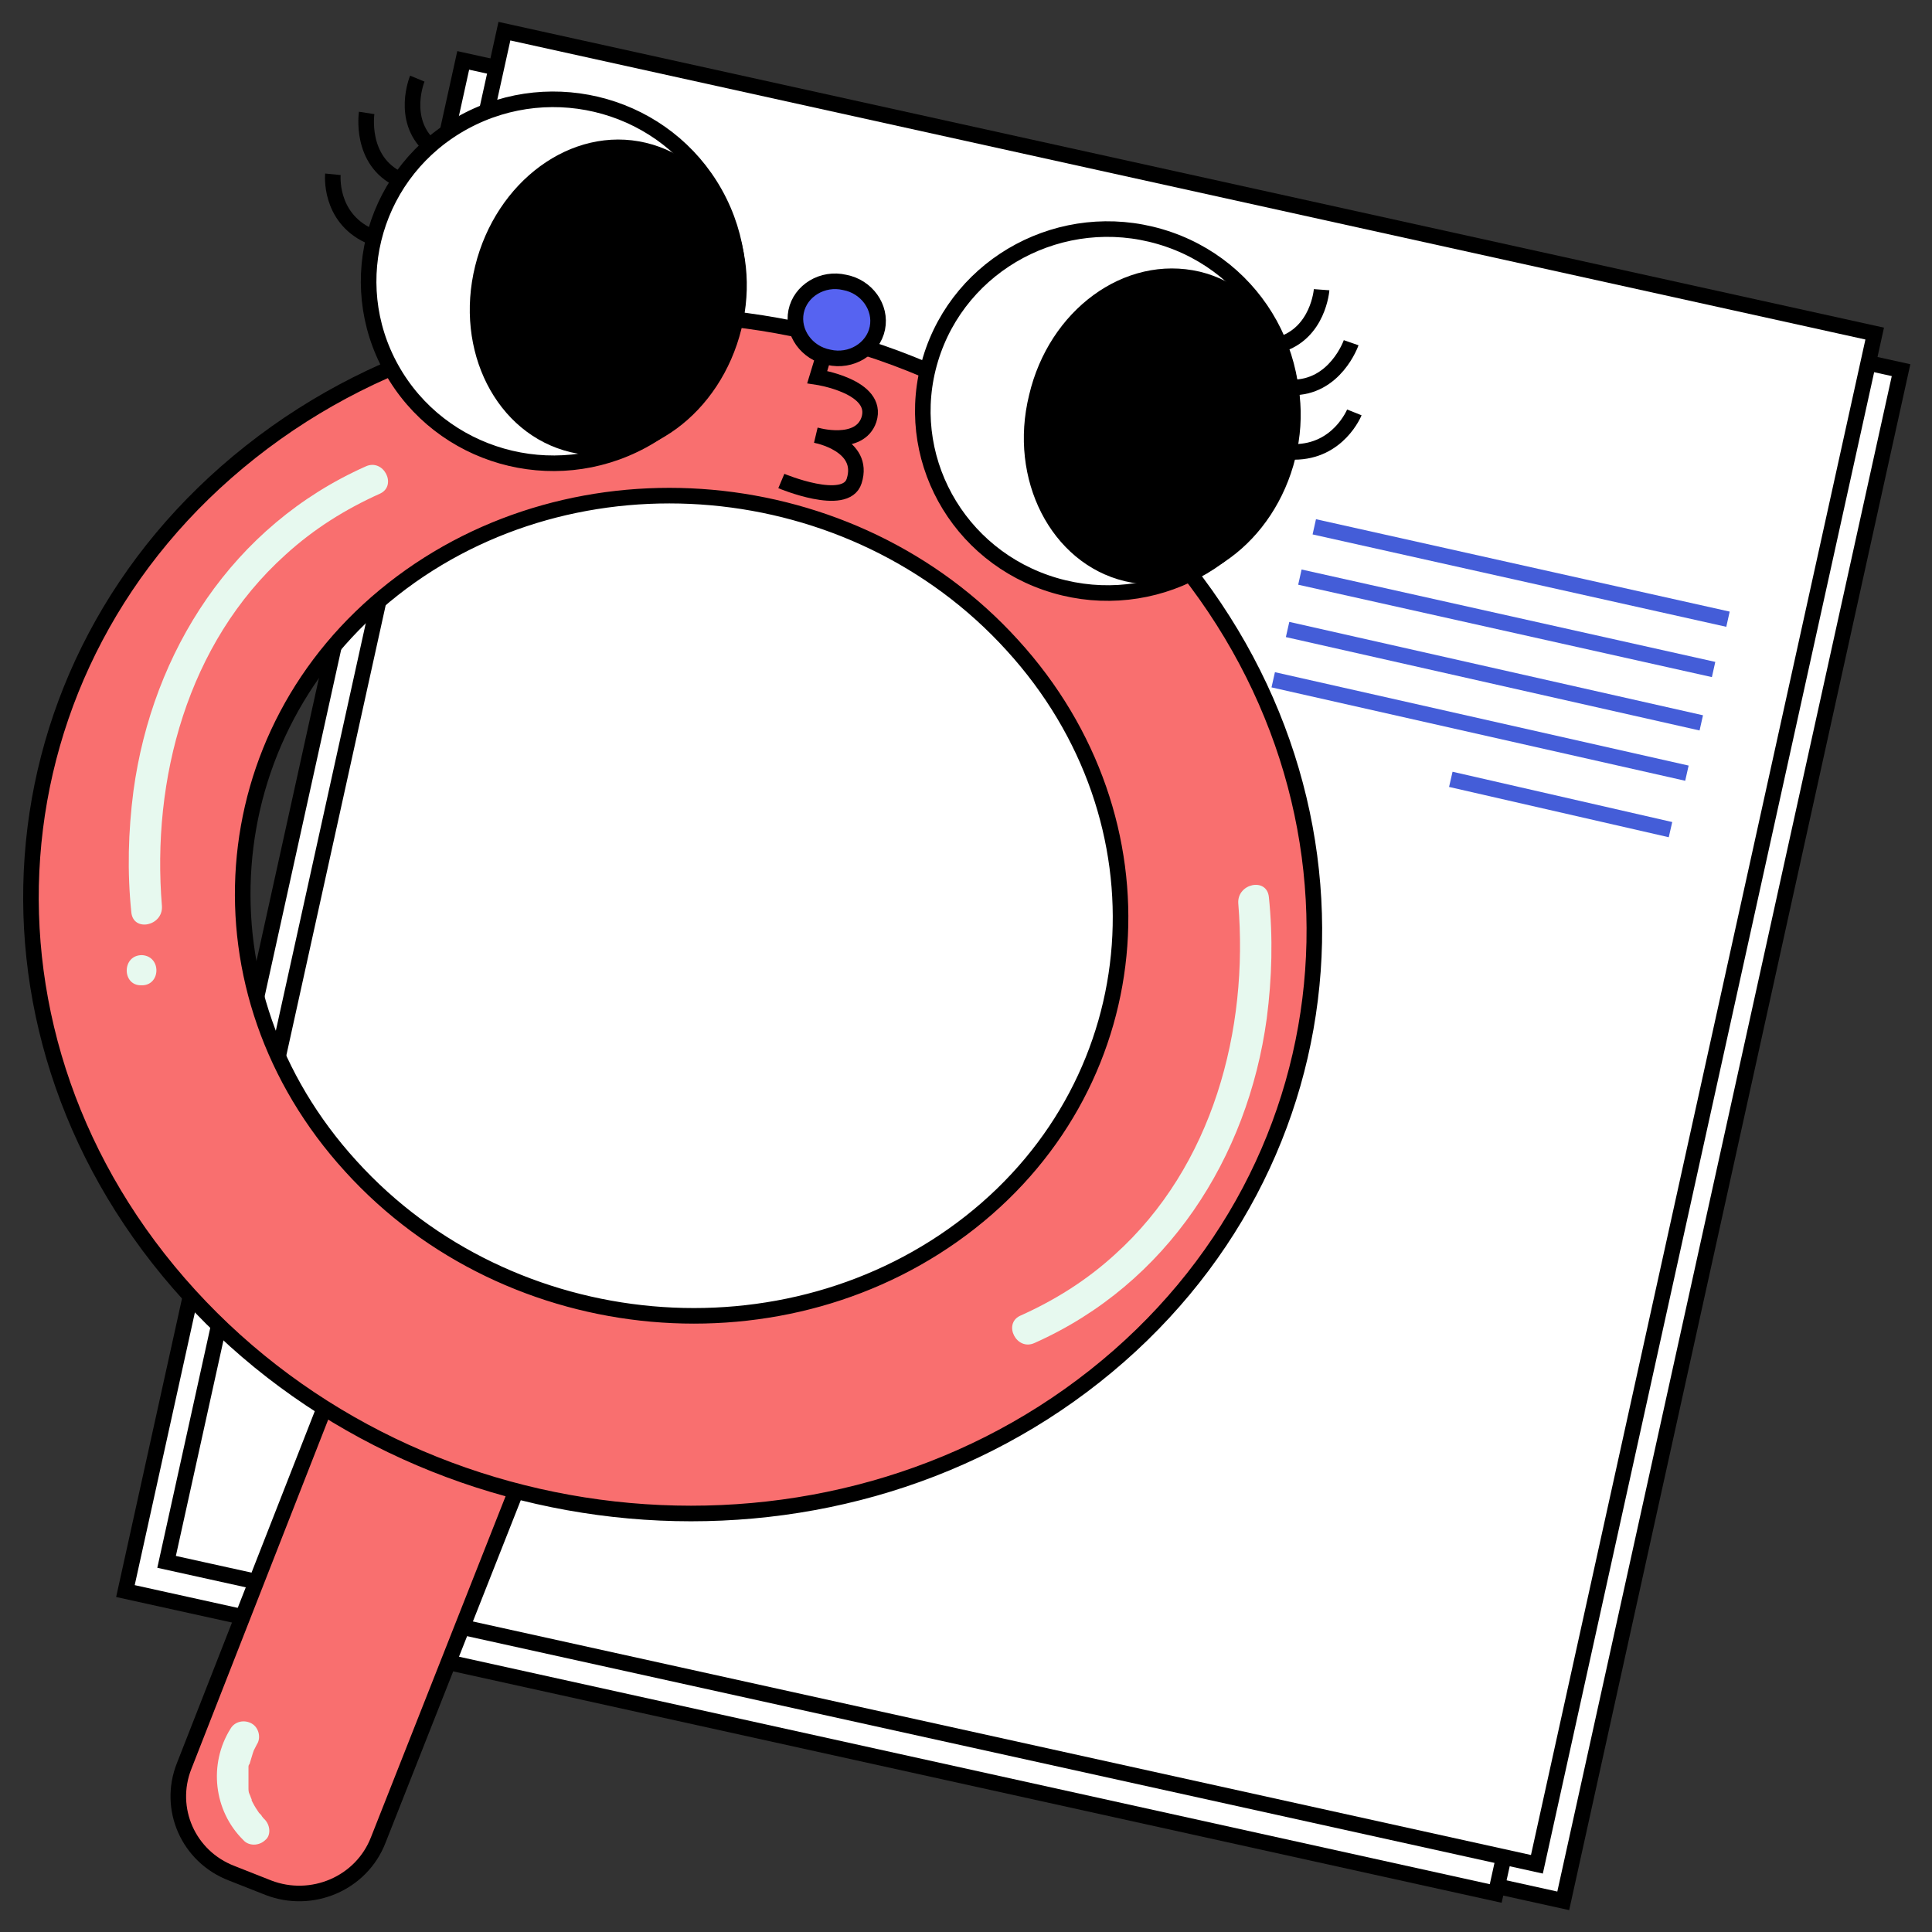 <svg width="62" height="62" viewBox="0 0 62 62" fill="none" xmlns="http://www.w3.org/2000/svg">
<rect x="0" y="0" width="62" height="62" fill="#333333" stroke="none"/>
<path d="M6.191 51.296L50.166 61L61.007 11.879L17.032 2.174L6.191 51.296Z" fill="white" stroke="black" stroke-width="0.5" stroke-miterlimit="10"/>
<path d="M4.025 51.059L47.999 60.764L58.84 11.642L14.865 1.938L4.025 51.059Z" fill="white" stroke="black" stroke-width="0.5" stroke-miterlimit="10"/>
<path d="M5.346 50.122L49.321 59.827L60.161 10.705L16.187 1L5.346 50.122Z" fill="white" stroke="black" stroke-width="0.5" stroke-miterlimit="10"/>
<path d="M55.453 19.871L42.177 16.906" stroke="#445DD8" stroke-width="0.5" stroke-miterlimit="10"/>
<path d="M54.991 21.485L41.715 18.52" stroke="#445DD8" stroke-width="0.5" stroke-miterlimit="10"/>
<path d="M54.596 23.198L41.32 20.201" stroke="#445DD8" stroke-width="0.5" stroke-miterlimit="10"/>
<path d="M54.135 24.812L40.859 21.815" stroke="#445DD8" stroke-width="0.5" stroke-miterlimit="10"/>
<path d="M53.608 26.624L46.558 25.01" stroke="#445DD8" stroke-width="0.5" stroke-miterlimit="10"/>
<path d="M7.432 60.113L8.617 60.581C10.006 61.114 11.597 60.447 12.139 59.046L18.133 43.864L11.868 41.462L5.908 56.677C5.367 58.045 6.044 59.58 7.432 60.113Z" fill="#F96F6F" stroke="black" stroke-width="0.5" stroke-miterlimit="10"/>
<path d="M6.078 41.562C13.561 49.77 26.564 50.938 35.131 44.164C43.699 37.391 44.579 25.279 37.095 17.104C29.612 8.896 16.609 7.729 8.042 14.502C-0.526 21.275 -1.406 33.354 6.078 41.562ZM12.613 18.906C18.471 14.302 27.377 15.069 32.49 20.708C37.603 26.314 36.994 34.622 31.136 39.226C25.277 43.831 16.372 43.063 11.258 37.424C6.145 31.819 6.755 23.511 12.613 18.906Z" fill="#F96F6F" stroke="black" stroke-width="0.5" stroke-miterlimit="10"/>
<path d="M11.733 14.969C7.466 16.871 4.892 20.908 4.283 25.379C4.114 26.68 4.08 27.982 4.215 29.283C4.283 29.917 5.231 29.717 5.197 29.083C4.859 25.012 6.01 20.641 9.159 17.805C10.073 16.971 11.089 16.337 12.207 15.836C12.748 15.569 12.308 14.702 11.733 14.969Z" fill="#E7F9EF"/>
<path d="M33.201 43.097C37.468 41.195 40.041 37.157 40.651 32.686C40.82 31.385 40.854 30.084 40.719 28.782C40.651 28.149 39.703 28.349 39.737 28.983C40.075 33.053 38.924 37.424 35.775 40.261C34.861 41.095 33.845 41.729 32.727 42.229C32.185 42.496 32.626 43.364 33.201 43.097Z" fill="#E7F9EF"/>
<path d="M4.554 30.651C3.91 30.651 3.91 31.619 4.52 31.619C5.163 31.652 5.197 30.684 4.554 30.651Z" fill="#E7F9EF"/>
<path d="M8.516 58.412C8.482 58.378 8.414 58.312 8.38 58.245C8.346 58.212 8.346 58.212 8.313 58.178C8.245 58.078 8.177 57.978 8.109 57.844L8.076 57.778V57.744C8.042 57.678 8.042 57.644 8.008 57.578C7.974 57.511 7.974 57.444 7.974 57.377C7.974 57.344 7.974 57.311 7.974 57.277C7.974 57.144 7.974 57.044 7.974 56.91C7.974 56.843 7.974 56.81 7.974 56.743C7.974 56.743 7.974 56.743 7.974 56.71C7.974 56.677 7.974 56.643 8.008 56.61C8.042 56.51 8.076 56.376 8.109 56.276L8.143 56.176C8.177 56.109 8.211 56.043 8.245 55.976C8.38 55.776 8.313 55.442 8.076 55.309C7.838 55.175 7.534 55.242 7.398 55.475C6.687 56.61 6.856 58.111 7.805 59.046C7.974 59.246 8.313 59.246 8.516 59.046C8.685 58.912 8.685 58.612 8.516 58.412Z" fill="#E7F9EF"/>
<path d="M20.614 14.142C23.481 12.587 24.526 9.036 22.947 6.211C21.369 3.386 17.765 2.357 14.898 3.912C12.031 5.467 10.987 9.018 12.565 11.843C14.144 14.668 17.747 15.697 20.614 14.142Z" fill="white" stroke="black" stroke-width="0.5" stroke-miterlimit="10"/>
<path d="M23.55 10.498C22.907 13.101 20.605 14.802 18.37 14.268C16.135 13.734 14.848 11.199 15.491 8.596C16.135 5.993 18.437 4.292 20.672 4.826C22.907 5.36 24.194 7.895 23.55 10.498Z" fill="black" stroke="black" stroke-width="0.5" stroke-miterlimit="10"/>
<path d="M13.392 2.523C13.392 2.523 12.85 3.825 13.798 4.692" stroke="black" stroke-width="0.5" stroke-miterlimit="10"/>
<path d="M11.767 3.624C11.767 3.624 11.53 5.159 12.816 5.76" stroke="black" stroke-width="0.5" stroke-miterlimit="10"/>
<path d="M10.683 5.593C10.683 5.593 10.547 6.961 11.834 7.562" stroke="black" stroke-width="0.5" stroke-miterlimit="10"/>
<path d="M41.22 14.86C42.155 11.769 40.37 8.517 37.234 7.596C34.098 6.675 30.797 8.433 29.862 11.523C28.927 14.614 30.712 17.866 33.848 18.787C36.984 19.708 40.285 17.95 41.22 14.86Z" fill="white" stroke="black" stroke-width="0.5" stroke-miterlimit="10"/>
<path d="M33.269 12.733C32.626 15.336 33.946 17.872 36.147 18.406C38.382 18.939 40.685 17.238 41.328 14.635C41.972 12.033 40.651 9.497 38.45 8.963C36.181 8.429 33.879 10.131 33.269 12.733Z" fill="black" stroke="black" stroke-width="0.5" stroke-miterlimit="10"/>
<path d="M42.412 9.297C42.412 9.297 42.31 10.698 41.057 11.065" stroke="black" stroke-width="0.5" stroke-miterlimit="10"/>
<path d="M43.36 10.998C43.36 10.998 42.852 12.466 41.43 12.433" stroke="black" stroke-width="0.5" stroke-miterlimit="10"/>
<path d="M43.462 13.234C43.462 13.234 42.954 14.502 41.531 14.502" stroke="black" stroke-width="0.5" stroke-miterlimit="10"/>
<path d="M26.632 10.765L26.226 12.1C26.226 12.1 28.224 12.4 27.885 13.467C27.58 14.368 26.192 13.968 26.192 13.968C26.192 13.968 27.783 14.268 27.411 15.436C27.14 16.304 25.074 15.436 25.074 15.436" stroke="black" stroke-width="0.5" stroke-miterlimit="10"/>
<path d="M28.156 10.531C28.02 11.199 27.309 11.632 26.598 11.466C25.887 11.332 25.413 10.665 25.548 9.997C25.684 9.33 26.395 8.896 27.106 9.063C27.817 9.197 28.291 9.864 28.156 10.531Z" fill="#5663F1" stroke="black" stroke-width="0.5" stroke-miterlimit="10"/>
</svg>
